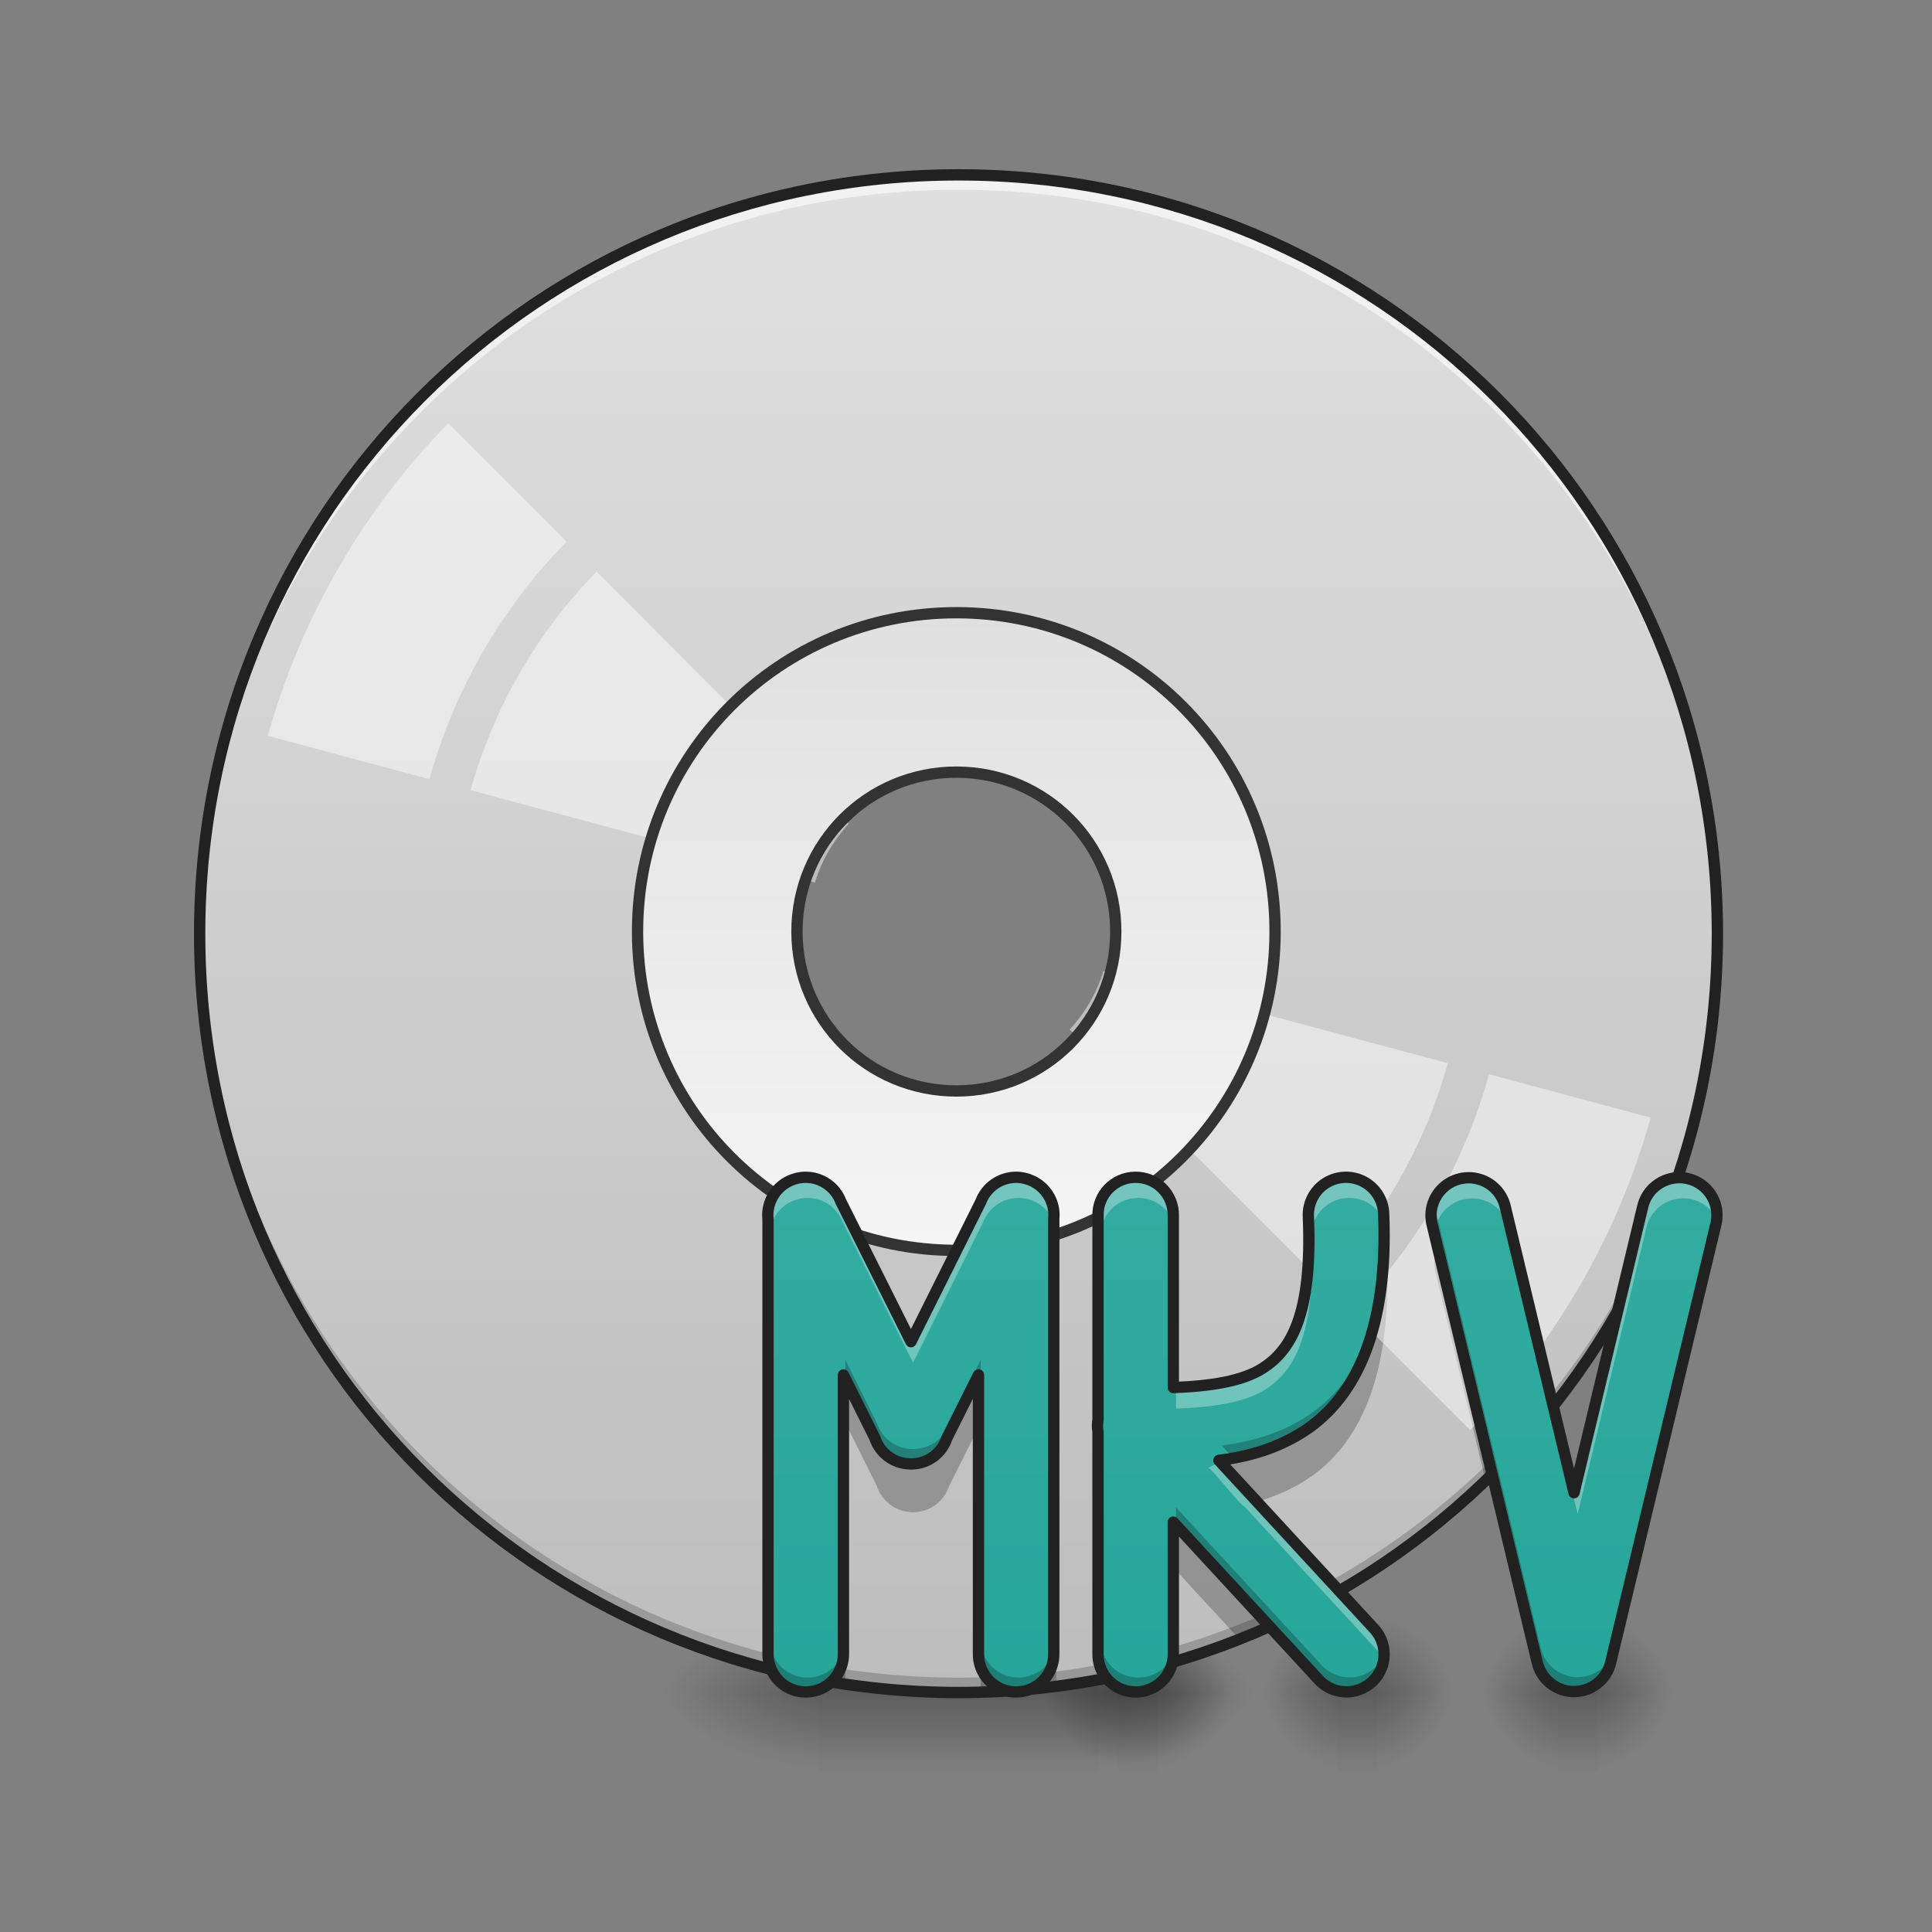 <?xml version="1.0" encoding="UTF-8"?>
<svg xmlns="http://www.w3.org/2000/svg" xmlns:xlink="http://www.w3.org/1999/xlink" width="64px" height="64px" viewBox="0 0 64 64" version="1.1">
<rect x="0" y="0" width="64" height="64" fill="#808080" stroke="none"/>
<defs>
<radialGradient id="radial0" gradientUnits="userSpaceOnUse" cx="450.909" cy="189.579" fx="450.909" fy="189.579" r="21.167" gradientTransform="matrix(0,-0.156,-0.141,-0,64.7,127.191)">
<stop offset="0" style="stop-color:rgb(0%,0%,0%);stop-opacity:0.314;"/>
<stop offset="0.222" style="stop-color:rgb(0%,0%,0%);stop-opacity:0.275;"/>
<stop offset="1" style="stop-color:rgb(0%,0%,0%);stop-opacity:0;"/>
</radialGradient>
<radialGradient id="radial1" gradientUnits="userSpaceOnUse" cx="450.909" cy="189.579" fx="450.909" fy="189.579" r="21.167" gradientTransform="matrix(-0,0.156,0.141,0,10.714,-15.055)">
<stop offset="0" style="stop-color:rgb(0%,0%,0%);stop-opacity:0.314;"/>
<stop offset="0.222" style="stop-color:rgb(0%,0%,0%);stop-opacity:0.275;"/>
<stop offset="1" style="stop-color:rgb(0%,0%,0%);stop-opacity:0;"/>
</radialGradient>
<radialGradient id="radial2" gradientUnits="userSpaceOnUse" cx="450.909" cy="189.579" fx="450.909" fy="189.579" r="21.167" gradientTransform="matrix(-0,-0.156,0.141,-0,10.714,127.191)">
<stop offset="0" style="stop-color:rgb(0%,0%,0%);stop-opacity:0.314;"/>
<stop offset="0.222" style="stop-color:rgb(0%,0%,0%);stop-opacity:0.275;"/>
<stop offset="1" style="stop-color:rgb(0%,0%,0%);stop-opacity:0;"/>
</radialGradient>
<radialGradient id="radial3" gradientUnits="userSpaceOnUse" cx="450.909" cy="189.579" fx="450.909" fy="189.579" r="21.167" gradientTransform="matrix(0,0.156,-0.141,0,64.7,-15.055)">
<stop offset="0" style="stop-color:rgb(0%,0%,0%);stop-opacity:0.314;"/>
<stop offset="0.222" style="stop-color:rgb(0%,0%,0%);stop-opacity:0.275;"/>
<stop offset="1" style="stop-color:rgb(0%,0%,0%);stop-opacity:0;"/>
</radialGradient>
<linearGradient id="linear0" gradientUnits="userSpaceOnUse" x1="255.323" y1="233.5" x2="255.323" y2="254.667" gradientTransform="matrix(0.004,0,0,0.125,36.732,26.878)">
<stop offset="0" style="stop-color:rgb(0%,0%,0%);stop-opacity:0.275;"/>
<stop offset="1" style="stop-color:rgb(0%,0%,0%);stop-opacity:0;"/>
</linearGradient>
<radialGradient id="radial4" gradientUnits="userSpaceOnUse" cx="450.909" cy="189.579" fx="450.909" fy="189.579" r="21.167" gradientTransform="matrix(0,-0.156,-0.141,-0,79.253,127.191)">
<stop offset="0" style="stop-color:rgb(0%,0%,0%);stop-opacity:0.314;"/>
<stop offset="0.222" style="stop-color:rgb(0%,0%,0%);stop-opacity:0.275;"/>
<stop offset="1" style="stop-color:rgb(0%,0%,0%);stop-opacity:0;"/>
</radialGradient>
<radialGradient id="radial5" gradientUnits="userSpaceOnUse" cx="450.909" cy="189.579" fx="450.909" fy="189.579" r="21.167" gradientTransform="matrix(-0,0.156,0.141,0,25.267,-15.055)">
<stop offset="0" style="stop-color:rgb(0%,0%,0%);stop-opacity:0.314;"/>
<stop offset="0.222" style="stop-color:rgb(0%,0%,0%);stop-opacity:0.275;"/>
<stop offset="1" style="stop-color:rgb(0%,0%,0%);stop-opacity:0;"/>
</radialGradient>
<radialGradient id="radial6" gradientUnits="userSpaceOnUse" cx="450.909" cy="189.579" fx="450.909" fy="189.579" r="21.167" gradientTransform="matrix(-0,-0.156,0.141,-0,25.267,127.191)">
<stop offset="0" style="stop-color:rgb(0%,0%,0%);stop-opacity:0.314;"/>
<stop offset="0.222" style="stop-color:rgb(0%,0%,0%);stop-opacity:0.275;"/>
<stop offset="1" style="stop-color:rgb(0%,0%,0%);stop-opacity:0;"/>
</radialGradient>
<radialGradient id="radial7" gradientUnits="userSpaceOnUse" cx="450.909" cy="189.579" fx="450.909" fy="189.579" r="21.167" gradientTransform="matrix(0,0.156,-0.141,0,79.253,-15.055)">
<stop offset="0" style="stop-color:rgb(0%,0%,0%);stop-opacity:0.314;"/>
<stop offset="0.222" style="stop-color:rgb(0%,0%,0%);stop-opacity:0.275;"/>
<stop offset="1" style="stop-color:rgb(0%,0%,0%);stop-opacity:0;"/>
</radialGradient>
<linearGradient id="linear1" gradientUnits="userSpaceOnUse" x1="255.323" y1="233.5" x2="255.323" y2="254.667" gradientTransform="matrix(0.004,0,0,0.125,51.286,26.878)">
<stop offset="0" style="stop-color:rgb(0%,0%,0%);stop-opacity:0.275;"/>
<stop offset="1" style="stop-color:rgb(0%,0%,0%);stop-opacity:0;"/>
</linearGradient>
<radialGradient id="radial8" gradientUnits="userSpaceOnUse" cx="450.909" cy="189.579" fx="450.909" fy="189.579" r="21.167" gradientTransform="matrix(0,-0.156,-0.141,-0,71.976,127.191)">
<stop offset="0" style="stop-color:rgb(0%,0%,0%);stop-opacity:0.314;"/>
<stop offset="0.222" style="stop-color:rgb(0%,0%,0%);stop-opacity:0.275;"/>
<stop offset="1" style="stop-color:rgb(0%,0%,0%);stop-opacity:0;"/>
</radialGradient>
<radialGradient id="radial9" gradientUnits="userSpaceOnUse" cx="450.909" cy="189.579" fx="450.909" fy="189.579" r="21.167" gradientTransform="matrix(-0,0.156,0.141,0,17.991,-15.055)">
<stop offset="0" style="stop-color:rgb(0%,0%,0%);stop-opacity:0.314;"/>
<stop offset="0.222" style="stop-color:rgb(0%,0%,0%);stop-opacity:0.275;"/>
<stop offset="1" style="stop-color:rgb(0%,0%,0%);stop-opacity:0;"/>
</radialGradient>
<radialGradient id="radial10" gradientUnits="userSpaceOnUse" cx="450.909" cy="189.579" fx="450.909" fy="189.579" r="21.167" gradientTransform="matrix(-0,-0.156,0.141,-0,17.991,127.191)">
<stop offset="0" style="stop-color:rgb(0%,0%,0%);stop-opacity:0.314;"/>
<stop offset="0.222" style="stop-color:rgb(0%,0%,0%);stop-opacity:0.275;"/>
<stop offset="1" style="stop-color:rgb(0%,0%,0%);stop-opacity:0;"/>
</radialGradient>
<radialGradient id="radial11" gradientUnits="userSpaceOnUse" cx="450.909" cy="189.579" fx="450.909" fy="189.579" r="21.167" gradientTransform="matrix(0,0.156,-0.141,0,71.976,-15.055)">
<stop offset="0" style="stop-color:rgb(0%,0%,0%);stop-opacity:0.314;"/>
<stop offset="0.222" style="stop-color:rgb(0%,0%,0%);stop-opacity:0.275;"/>
<stop offset="1" style="stop-color:rgb(0%,0%,0%);stop-opacity:0;"/>
</radialGradient>
<linearGradient id="linear2" gradientUnits="userSpaceOnUse" x1="255.323" y1="233.5" x2="255.323" y2="254.667" gradientTransform="matrix(0.004,0,0,0.125,44.009,26.878)">
<stop offset="0" style="stop-color:rgb(0%,0%,0%);stop-opacity:0.275;"/>
<stop offset="1" style="stop-color:rgb(0%,0%,0%);stop-opacity:0;"/>
</linearGradient>
<radialGradient id="radial12" gradientUnits="userSpaceOnUse" cx="450.909" cy="189.579" fx="450.909" fy="189.579" r="21.167" gradientTransform="matrix(0,-0.156,-0.281,-0,89.046,127.191)">
<stop offset="0" style="stop-color:rgb(0%,0%,0%);stop-opacity:0.314;"/>
<stop offset="0.222" style="stop-color:rgb(0%,0%,0%);stop-opacity:0.275;"/>
<stop offset="1" style="stop-color:rgb(0%,0%,0%);stop-opacity:0;"/>
</radialGradient>
<radialGradient id="radial13" gradientUnits="userSpaceOnUse" cx="450.909" cy="189.579" fx="450.909" fy="189.579" r="21.167" gradientTransform="matrix(-0,0.156,0.281,0,-25.54,-15.055)">
<stop offset="0" style="stop-color:rgb(0%,0%,0%);stop-opacity:0.314;"/>
<stop offset="0.222" style="stop-color:rgb(0%,0%,0%);stop-opacity:0.275;"/>
<stop offset="1" style="stop-color:rgb(0%,0%,0%);stop-opacity:0;"/>
</radialGradient>
<radialGradient id="radial14" gradientUnits="userSpaceOnUse" cx="450.909" cy="189.579" fx="450.909" fy="189.579" r="21.167" gradientTransform="matrix(-0,-0.156,0.281,-0,-25.54,127.191)">
<stop offset="0" style="stop-color:rgb(0%,0%,0%);stop-opacity:0.314;"/>
<stop offset="0.222" style="stop-color:rgb(0%,0%,0%);stop-opacity:0.275;"/>
<stop offset="1" style="stop-color:rgb(0%,0%,0%);stop-opacity:0;"/>
</radialGradient>
<radialGradient id="radial15" gradientUnits="userSpaceOnUse" cx="450.909" cy="189.579" fx="450.909" fy="189.579" r="21.167" gradientTransform="matrix(0,0.156,-0.281,0,89.046,-15.055)">
<stop offset="0" style="stop-color:rgb(0%,0%,0%);stop-opacity:0.314;"/>
<stop offset="0.222" style="stop-color:rgb(0%,0%,0%);stop-opacity:0.275;"/>
<stop offset="1" style="stop-color:rgb(0%,0%,0%);stop-opacity:0;"/>
</radialGradient>
<linearGradient id="linear3" gradientUnits="userSpaceOnUse" x1="255.323" y1="233.5" x2="255.323" y2="254.667" gradientTransform="matrix(0.027,0,0,0.125,24.931,26.878)">
<stop offset="0" style="stop-color:rgb(0%,0%,0%);stop-opacity:0.275;"/>
<stop offset="1" style="stop-color:rgb(0%,0%,0%);stop-opacity:0;"/>
</linearGradient>
<linearGradient id="linear4" gradientUnits="userSpaceOnUse" x1="254" y1="-168.667" x2="254" y2="233.5" gradientTransform="matrix(0.125,0,0,0.125,0,26.878)">
<stop offset="0" style="stop-color:rgb(87.843%,87.843%,87.843%);stop-opacity:1;"/>
<stop offset="1" style="stop-color:rgb(74.118%,74.118%,74.118%);stop-opacity:1;"/>
</linearGradient>
<linearGradient id="linear5" gradientUnits="userSpaceOnUse" x1="254" y1="117.083" x2="254" y2="-52.25" gradientTransform="matrix(3.78,0,0,3.78,0,812.598)">
<stop offset="0" style="stop-color:rgb(96.078%,96.078%,96.078%);stop-opacity:1;"/>
<stop offset="1" style="stop-color:rgb(87.843%,87.843%,87.843%);stop-opacity:1;"/>
</linearGradient>
<linearGradient id="linear6" gradientUnits="userSpaceOnUse" x1="1240" y1="1695.118" x2="1240" y2="175.118" gradientTransform="matrix(0.033,0,0,0.033,0,0)">
<stop offset="0" style="stop-color:rgb(14.902%,65.098%,60.392%);stop-opacity:1;"/>
<stop offset="1" style="stop-color:rgb(30.196%,71.373%,67.451%);stop-opacity:1;"/>
</linearGradient>
</defs>
<g id="surface1">
<path style=" stroke:none;fill-rule:nonzero;fill:url(#radial0);" d="M 38.367 56.066 L 41.016 56.066 L 41.016 53.422 L 38.367 53.422 Z M 38.367 56.066 "/>
<path style=" stroke:none;fill-rule:nonzero;fill:url(#radial1);" d="M 37.047 56.066 L 34.398 56.066 L 34.398 58.715 L 37.047 58.715 Z M 37.047 56.066 "/>
<path style=" stroke:none;fill-rule:nonzero;fill:url(#radial2);" d="M 37.047 56.066 L 34.398 56.066 L 34.398 53.422 L 37.047 53.422 Z M 37.047 56.066 "/>
<path style=" stroke:none;fill-rule:nonzero;fill:url(#radial3);" d="M 38.367 56.066 L 41.016 56.066 L 41.016 58.715 L 38.367 58.715 Z M 38.367 56.066 "/>
<path style=" stroke:none;fill-rule:nonzero;fill:url(#linear0);" d="M 37.047 55.406 L 38.367 55.406 L 38.367 58.715 L 37.047 58.715 Z M 37.047 55.406 "/>
<path style=" stroke:none;fill-rule:nonzero;fill:url(#radial4);" d="M 52.922 56.066 L 55.566 56.066 L 55.566 53.422 L 52.922 53.422 Z M 52.922 56.066 "/>
<path style=" stroke:none;fill-rule:nonzero;fill:url(#radial5);" d="M 51.598 56.066 L 48.953 56.066 L 48.953 58.715 L 51.598 58.715 Z M 51.598 56.066 "/>
<path style=" stroke:none;fill-rule:nonzero;fill:url(#radial6);" d="M 51.598 56.066 L 48.953 56.066 L 48.953 53.422 L 51.598 53.422 Z M 51.598 56.066 "/>
<path style=" stroke:none;fill-rule:nonzero;fill:url(#radial7);" d="M 52.922 56.066 L 55.566 56.066 L 55.566 58.715 L 52.922 58.715 Z M 52.922 56.066 "/>
<path style=" stroke:none;fill-rule:nonzero;fill:url(#linear1);" d="M 51.598 55.406 L 52.922 55.406 L 52.922 58.715 L 51.598 58.715 Z M 51.598 55.406 "/>
<path style=" stroke:none;fill-rule:nonzero;fill:url(#radial8);" d="M 45.645 56.066 L 48.293 56.066 L 48.293 53.422 L 45.645 53.422 Z M 45.645 56.066 "/>
<path style=" stroke:none;fill-rule:nonzero;fill:url(#radial9);" d="M 44.32 56.066 L 41.676 56.066 L 41.676 58.715 L 44.32 58.715 Z M 44.32 56.066 "/>
<path style=" stroke:none;fill-rule:nonzero;fill:url(#radial10);" d="M 44.32 56.066 L 41.676 56.066 L 41.676 53.422 L 44.32 53.422 Z M 44.32 56.066 "/>
<path style=" stroke:none;fill-rule:nonzero;fill:url(#radial11);" d="M 45.645 56.066 L 48.293 56.066 L 48.293 58.715 L 45.645 58.715 Z M 45.645 56.066 "/>
<path style=" stroke:none;fill-rule:nonzero;fill:url(#linear2);" d="M 44.32 55.406 L 45.645 55.406 L 45.645 58.715 L 44.32 58.715 Z M 44.32 55.406 "/>
<path style=" stroke:none;fill-rule:nonzero;fill:url(#radial12);" d="M 36.383 56.066 L 41.676 56.066 L 41.676 53.422 L 36.383 53.422 Z M 36.383 56.066 "/>
<path style=" stroke:none;fill-rule:nonzero;fill:url(#radial13);" d="M 27.121 56.066 L 21.832 56.066 L 21.832 58.715 L 27.121 58.715 Z M 27.121 56.066 "/>
<path style=" stroke:none;fill-rule:nonzero;fill:url(#radial14);" d="M 27.121 56.066 L 21.832 56.066 L 21.832 53.422 L 27.121 53.422 Z M 27.121 56.066 "/>
<path style=" stroke:none;fill-rule:nonzero;fill:url(#radial15);" d="M 36.383 56.066 L 41.676 56.066 L 41.676 58.715 L 36.383 58.715 Z M 36.383 56.066 "/>
<path style=" stroke:none;fill-rule:nonzero;fill:url(#linear3);" d="M 27.121 55.406 L 36.383 55.406 L 36.383 58.715 L 27.121 58.715 Z M 27.121 55.406 "/>
<path style=" stroke:none;fill-rule:nonzero;fill:url(#linear4);" d="M 31.754 5.793 C 17.828 5.793 6.613 17.004 6.613 30.93 C 6.613 44.855 17.828 56.066 31.754 56.066 C 45.68 56.066 56.891 44.855 56.891 30.93 C 56.891 17.004 45.68 5.793 31.754 5.793 Z M 31.754 25.637 C 34.684 25.637 37.047 28 37.047 30.93 C 37.047 33.863 34.684 36.223 31.754 36.223 C 28.82 36.223 26.461 33.863 26.461 30.93 C 26.461 28 28.82 25.637 31.754 25.637 Z M 31.754 25.637 "/>
<path style=" stroke:none;fill-rule:nonzero;fill:rgb(0%,0%,0%);fill-opacity:0.235;" d="M 44.746 40.574 C 44.395 40.559 44.051 40.691 43.801 40.945 C 43.555 41.195 43.422 41.539 43.441 41.895 C 43.578 45.16 42.852 46.312 41.938 46.906 C 41.246 47.352 40.188 47.508 38.957 47.555 L 38.957 41.84 C 38.961 41.504 38.828 41.18 38.59 40.941 C 38.352 40.699 38.027 40.57 37.688 40.574 C 36.996 40.586 36.445 41.152 36.457 41.84 L 36.457 48.625 C 36.434 48.758 36.434 48.895 36.457 49.027 L 36.457 55.633 C 37.305 55.473 38.141 55.27 38.957 55.027 L 38.957 52.023 L 41.059 54.301 C 41.879 53.977 42.676 53.609 43.449 53.203 L 40.469 49.973 C 41.434 49.852 42.402 49.586 43.297 49.004 C 45.074 47.852 46.094 45.508 45.941 41.789 C 45.926 41.133 45.402 40.602 44.746 40.574 Z M 26.734 40.574 C 26.703 40.574 26.676 40.578 26.648 40.578 C 26.645 40.578 26.645 40.578 26.645 40.578 C 26.613 40.582 26.578 40.586 26.547 40.594 C 26.531 40.594 26.52 40.598 26.508 40.598 C 26.488 40.602 26.465 40.609 26.445 40.613 C 26.422 40.621 26.398 40.625 26.375 40.633 C 26.367 40.637 26.355 40.641 26.348 40.641 C 25.789 40.828 25.438 41.379 25.5 41.965 L 25.5 55.289 C 26.32 55.5 27.152 55.668 28.004 55.793 L 28.004 47.137 L 29.047 49.23 C 29.215 49.734 29.68 50.078 30.207 50.094 C 30.23 50.094 30.254 50.094 30.273 50.094 C 30.285 50.09 30.297 50.09 30.312 50.09 C 30.828 50.066 31.277 49.727 31.438 49.234 L 32.488 47.137 L 32.488 56.059 C 33.332 56.031 34.168 55.969 34.988 55.863 L 34.988 41.953 C 35.039 41.445 34.777 40.961 34.328 40.723 C 34.324 40.723 34.32 40.719 34.316 40.715 C 34.289 40.703 34.262 40.691 34.238 40.68 C 34.223 40.672 34.203 40.664 34.188 40.66 C 34.172 40.652 34.156 40.648 34.141 40.641 C 34.113 40.633 34.086 40.625 34.059 40.617 C 34.051 40.617 34.047 40.613 34.039 40.613 C 33.934 40.586 33.828 40.574 33.719 40.574 C 33.203 40.582 32.742 40.906 32.562 41.395 L 30.246 46.031 L 27.922 41.387 C 27.734 40.891 27.262 40.566 26.734 40.574 Z M 48.82 40.59 C 48.426 40.574 48.047 40.742 47.793 41.047 C 47.543 41.355 47.453 41.762 47.551 42.145 L 49.211 49.051 C 49.934 48.352 50.613 47.613 51.25 46.836 L 49.98 41.562 C 49.855 41.016 49.383 40.617 48.82 40.59 Z M 54.781 41.055 C 54.664 41.203 54.582 41.375 54.539 41.562 L 54.523 41.629 C 54.609 41.441 54.699 41.25 54.781 41.055 Z M 54.781 41.055 "/>
<path style=" stroke:none;fill-rule:nonzero;fill:rgb(0%,0%,0%);fill-opacity:0.196;" d="M 31.754 56.066 C 17.828 56.066 6.613 44.855 6.613 30.93 C 6.613 30.848 6.617 30.766 6.617 30.684 C 6.746 44.496 17.91 55.574 31.754 55.574 C 45.598 55.574 56.758 44.496 56.891 30.684 C 56.891 30.766 56.891 30.848 56.891 30.93 C 56.891 44.855 45.68 56.066 31.754 56.066 Z M 31.754 56.066 "/>
<path style=" stroke:none;fill-rule:nonzero;fill:rgb(100%,100%,100%);fill-opacity:0.588;" d="M 31.754 5.793 C 17.828 5.793 6.613 17.004 6.613 30.93 C 6.613 31.012 6.617 31.094 6.617 31.176 C 6.746 17.363 17.91 6.285 31.754 6.285 C 45.598 6.285 56.758 17.363 56.891 31.176 C 56.891 31.094 56.891 31.012 56.891 30.93 C 56.891 17.004 45.68 5.793 31.754 5.793 Z M 31.754 5.793 "/>
<path style=" stroke:none;fill-rule:nonzero;fill:rgb(12.941%,12.941%,12.941%);fill-opacity:1;" d="M 31.754 5.605 C 17.727 5.605 6.426 16.902 6.426 30.93 C 6.426 44.957 17.727 56.254 31.754 56.254 C 45.781 56.254 57.078 44.957 57.078 30.93 C 57.078 16.902 45.781 5.605 31.754 5.605 Z M 31.754 5.98 C 45.578 5.98 56.703 17.105 56.703 30.93 C 56.703 44.754 45.578 55.879 31.754 55.879 C 17.926 55.879 6.801 44.754 6.801 30.93 C 6.801 17.105 17.926 5.98 31.754 5.98 Z M 31.754 5.98 "/>
<path style=" stroke:none;fill-rule:nonzero;fill:rgb(100%,100%,100%);fill-opacity:0.471;" d="M 14.848 14.023 C 13.438 15.465 12.215 17.078 11.207 18.824 C 10.199 20.57 9.414 22.434 8.871 24.375 L 14.227 25.812 C 15.047 22.848 16.613 20.137 18.77 17.941 Z M 19.762 18.938 C 17.781 20.961 16.348 23.449 15.59 26.176 L 26.996 29.234 C 27.219 28.512 27.602 27.848 28.113 27.293 Z M 36.555 32.164 C 36.445 32.523 36.293 32.871 36.102 33.199 C 35.914 33.523 35.691 33.828 35.434 34.105 L 43.793 42.465 C 45.773 40.441 47.207 37.949 47.961 35.219 Z M 49.328 35.586 C 48.504 38.551 46.941 41.262 44.785 43.461 L 48.703 47.375 C 50.113 45.934 51.336 44.32 52.344 42.574 C 53.355 40.828 54.137 38.965 54.68 37.023 Z M 49.328 35.586 "/>
<path style="fill-rule:nonzero;fill:url(#linear5);stroke-width:11.339;stroke-linecap:round;stroke-linejoin:miter;stroke:rgb(20%,20%,20%);stroke-opacity:1;stroke-miterlimit:4;" d="M 960.026 615.059 C 782.76 615.059 639.978 757.841 639.978 935.108 C 639.978 1112.374 782.76 1255.156 960.026 1255.156 C 1137.293 1255.156 1279.957 1112.374 1279.957 935.108 C 1279.957 757.841 1137.293 615.059 960.026 615.059 Z M 960.026 775.084 C 1048.601 775.084 1120.051 846.533 1120.051 935.108 C 1120.051 1023.8 1048.601 1095.132 960.026 1095.132 C 871.334 1095.132 800.002 1023.8 800.002 935.108 C 800.002 846.533 871.334 775.084 960.026 775.084 Z M 960.026 775.084 " transform="matrix(0.033,0,0,0.033,0,0)"/>
<path style=" stroke:none;fill-rule:nonzero;fill:url(#linear6);" d="M 26.734 39.09 C 26.703 39.09 26.676 39.09 26.648 39.094 C 26.645 39.094 26.645 39.094 26.645 39.094 C 26.613 39.098 26.578 39.102 26.547 39.105 C 26.531 39.109 26.52 39.109 26.508 39.113 C 26.488 39.117 26.465 39.121 26.445 39.129 C 26.422 39.133 26.398 39.141 26.375 39.148 C 26.367 39.148 26.355 39.152 26.348 39.156 C 25.789 39.344 25.438 39.895 25.5 40.48 L 25.5 54.91 C 25.496 55.359 25.734 55.777 26.121 56.008 C 26.512 56.234 26.992 56.234 27.383 56.008 C 27.77 55.777 28.008 55.359 28.004 54.91 L 28.004 45.652 L 29.047 47.746 C 29.215 48.25 29.68 48.594 30.207 48.605 C 30.23 48.605 30.254 48.605 30.273 48.605 C 30.285 48.605 30.297 48.605 30.312 48.605 C 30.828 48.582 31.277 48.242 31.438 47.75 L 32.488 45.652 L 32.488 54.91 C 32.48 55.359 32.719 55.781 33.109 56.008 C 33.496 56.234 33.977 56.234 34.367 56.008 C 34.758 55.781 34.992 55.359 34.988 54.91 L 34.988 40.469 C 35.039 39.961 34.777 39.477 34.328 39.238 C 34.324 39.234 34.32 39.234 34.316 39.23 C 34.289 39.219 34.262 39.203 34.238 39.195 C 34.223 39.188 34.203 39.18 34.188 39.172 C 34.172 39.168 34.156 39.164 34.141 39.156 C 34.113 39.148 34.086 39.141 34.059 39.133 C 34.051 39.129 34.047 39.129 34.039 39.129 C 33.934 39.102 33.828 39.086 33.719 39.09 C 33.203 39.098 32.742 39.422 32.562 39.906 L 30.246 44.547 L 27.922 39.898 C 27.734 39.406 27.262 39.082 26.734 39.09 Z M 37.688 39.09 C 36.996 39.098 36.445 39.668 36.457 40.355 L 36.457 47.137 C 36.434 47.273 36.434 47.41 36.457 47.543 L 36.457 54.91 C 36.449 55.359 36.688 55.781 37.078 56.008 C 37.465 56.234 37.949 56.234 38.336 56.008 C 38.727 55.781 38.961 55.359 38.957 54.91 L 38.957 50.539 L 43.773 55.758 C 44.074 56.094 44.535 56.242 44.973 56.145 C 45.414 56.047 45.77 55.723 45.902 55.289 C 46.031 54.859 45.922 54.391 45.609 54.062 L 40.469 48.488 C 41.434 48.367 42.402 48.098 43.297 47.52 C 45.074 46.363 46.094 44.023 45.941 40.305 C 45.93 39.855 45.676 39.445 45.277 39.234 C 44.879 39.023 44.398 39.043 44.016 39.285 C 43.637 39.527 43.418 39.957 43.441 40.406 C 43.578 43.676 42.852 44.828 41.938 45.422 C 41.246 45.867 40.188 46.023 38.957 46.07 L 38.957 40.355 C 38.961 40.02 38.828 39.691 38.59 39.453 C 38.352 39.215 38.027 39.082 37.688 39.09 Z M 55.785 39.102 C 55.191 39.09 54.668 39.496 54.539 40.078 L 52.262 49.562 L 49.98 40.078 C 49.883 39.637 49.555 39.285 49.121 39.156 C 48.691 39.027 48.223 39.141 47.898 39.449 C 47.574 39.762 47.441 40.223 47.551 40.66 L 51.043 55.207 C 51.18 55.77 51.684 56.164 52.262 56.164 C 52.84 56.164 53.34 55.77 53.477 55.207 L 56.969 40.66 C 57.062 40.289 56.984 39.898 56.754 39.594 C 56.523 39.289 56.164 39.109 55.785 39.102 Z M 55.785 39.102 "/>
<path style=" stroke:none;fill-rule:nonzero;fill:rgb(100%,100%,100%);fill-opacity:0.314;" d="M 44.746 39.09 C 44.008 39.055 43.402 39.668 43.441 40.406 C 43.449 40.527 43.453 40.645 43.453 40.758 C 43.543 40.121 44.105 39.652 44.746 39.684 C 45.402 39.711 45.926 40.242 45.941 40.898 C 45.945 41.039 45.949 41.176 45.953 41.312 C 45.961 40.988 45.957 40.652 45.941 40.305 C 45.926 39.648 45.402 39.117 44.746 39.09 Z M 26.734 39.09 C 26.703 39.09 26.676 39.09 26.648 39.094 L 26.645 39.094 C 26.613 39.098 26.578 39.102 26.547 39.105 C 26.531 39.109 26.52 39.109 26.508 39.113 C 26.488 39.117 26.465 39.121 26.445 39.129 C 26.422 39.133 26.398 39.141 26.375 39.148 C 26.367 39.148 26.355 39.152 26.348 39.156 C 25.789 39.344 25.438 39.895 25.5 40.48 L 25.5 40.812 C 25.551 40.324 25.879 39.906 26.348 39.75 C 26.355 39.746 26.367 39.746 26.375 39.742 C 26.398 39.734 26.422 39.727 26.445 39.723 C 26.465 39.715 26.488 39.711 26.508 39.707 C 26.52 39.707 26.531 39.703 26.547 39.703 C 26.578 39.695 26.613 39.691 26.645 39.688 L 26.648 39.688 C 26.676 39.684 26.703 39.684 26.734 39.684 C 27.262 39.676 27.734 40 27.922 40.496 L 30.246 45.141 L 32.562 40.5 C 32.742 40.016 33.203 39.691 33.719 39.684 C 33.828 39.684 33.934 39.695 34.039 39.723 C 34.047 39.723 34.051 39.723 34.059 39.727 C 34.086 39.734 34.113 39.742 34.141 39.75 C 34.156 39.758 34.172 39.762 34.188 39.77 C 34.203 39.773 34.223 39.781 34.238 39.789 C 34.262 39.801 34.289 39.812 34.316 39.824 C 34.32 39.828 34.324 39.828 34.328 39.832 C 34.699 40.027 34.945 40.398 34.988 40.812 L 34.988 40.469 C 35.039 39.961 34.777 39.477 34.328 39.238 C 34.324 39.234 34.32 39.234 34.316 39.23 C 34.289 39.219 34.262 39.207 34.238 39.195 C 34.223 39.188 34.203 39.18 34.188 39.176 C 34.172 39.168 34.156 39.164 34.141 39.156 C 34.113 39.148 34.086 39.141 34.059 39.133 C 34.051 39.129 34.047 39.129 34.039 39.129 C 33.934 39.102 33.828 39.086 33.719 39.09 C 33.203 39.098 32.742 39.422 32.562 39.906 L 30.246 44.547 L 27.922 39.898 C 27.734 39.406 27.262 39.082 26.734 39.09 Z M 37.688 39.09 C 36.996 39.098 36.445 39.668 36.457 40.355 L 36.457 40.949 C 36.445 40.262 36.996 39.691 37.688 39.684 C 38.395 39.672 38.969 40.246 38.957 40.949 L 38.957 40.355 C 38.969 39.652 38.395 39.078 37.688 39.09 Z M 55.785 39.102 C 55.191 39.09 54.668 39.496 54.539 40.078 L 52.262 49.562 L 49.98 40.078 C 49.832 39.395 49.152 38.969 48.473 39.129 C 47.793 39.289 47.379 39.977 47.551 40.652 C 47.688 40.09 48.191 39.695 48.773 39.699 C 49.352 39.703 49.852 40.105 49.98 40.672 L 52.262 50.156 L 54.539 40.672 C 54.668 40.09 55.191 39.684 55.785 39.695 C 56.352 39.707 56.836 40.098 56.973 40.648 C 57.164 39.871 56.582 39.117 55.785 39.102 Z M 43.453 41.609 C 43.379 43.973 42.73 44.906 41.938 45.422 C 41.246 45.867 40.188 46.023 38.957 46.07 L 38.957 46.664 C 40.188 46.617 41.246 46.461 41.938 46.016 C 42.73 45.5 43.379 44.566 43.453 42.203 C 43.453 42.266 43.453 42.328 43.457 42.391 C 43.461 42.145 43.461 41.887 43.453 41.609 Z M 36.457 47.137 C 36.434 47.273 36.434 47.41 36.457 47.543 Z M 41.215 49.301 C 40.965 49.352 40.602 48.43 40.352 48.461 L 40.023 48.625 C 40.113 48.609 41.125 49.914 41.215 49.895 L 45.609 54.656 C 45.762 54.812 45.867 55.008 45.918 55.219 C 46.02 54.805 45.902 54.371 45.609 54.062 Z M 41.215 49.301 "/>
<path style=" stroke:none;fill-rule:nonzero;fill:rgb(0%,0%,0%);fill-opacity:0.235;" d="M 56.973 40.047 C 56.969 40.051 56.969 40.055 56.969 40.055 L 53.477 54.602 C 53.34 55.164 52.84 55.559 52.262 55.559 C 51.684 55.559 51.18 55.164 51.043 54.602 L 47.551 40.055 C 47.5 40.254 47.5 40.461 47.551 40.66 L 51.043 55.207 C 51.18 55.77 51.684 56.164 52.262 56.164 C 52.84 56.164 53.34 55.77 53.477 55.207 L 56.969 40.66 C 57.02 40.461 57.02 40.25 56.973 40.047 Z M 43.453 40.164 C 43.441 40.246 43.438 40.328 43.441 40.406 C 43.449 40.562 43.453 40.707 43.457 40.852 C 43.461 40.633 43.461 40.406 43.453 40.164 Z M 34.988 40.219 L 34.988 40.469 C 34.996 40.383 34.996 40.301 34.988 40.219 Z M 25.5 40.219 C 25.492 40.305 25.492 40.395 25.5 40.48 Z M 45.953 40.723 C 45.895 43.852 44.906 45.871 43.297 46.914 C 42.402 47.496 41.434 47.762 40.469 47.883 L 40.957 48.414 C 41.758 48.266 42.551 48 43.297 47.52 C 45.008 46.41 46.016 44.199 45.953 40.723 Z M 32.488 45.047 L 31.438 47.145 C 31.277 47.637 30.828 47.977 30.312 48 C 30.297 48 30.285 48 30.273 48 C 30.254 48.004 30.23 48.004 30.207 48 C 29.68 47.988 29.215 47.645 29.047 47.141 L 28.004 45.047 L 28.004 45.652 L 29.047 47.746 C 29.215 48.25 29.68 48.594 30.207 48.605 C 30.23 48.605 30.254 48.605 30.273 48.605 C 30.285 48.605 30.297 48.605 30.312 48.605 C 30.828 48.582 31.277 48.242 31.438 47.75 L 32.488 45.652 Z M 36.457 47.137 C 36.434 47.273 36.434 47.41 36.457 47.543 Z M 38.957 49.934 L 38.957 50.539 L 43.773 55.758 C 44.156 56.184 44.781 56.293 45.289 56.027 C 45.797 55.758 46.055 55.18 45.918 54.621 C 45.805 55.07 45.453 55.418 45.004 55.531 C 44.555 55.641 44.082 55.496 43.773 55.152 Z M 25.5 54.305 L 25.5 54.91 C 25.496 55.359 25.734 55.777 26.121 56.008 C 26.512 56.234 26.992 56.234 27.383 56.008 C 27.77 55.777 28.008 55.359 28.004 54.91 L 28.004 54.305 C 28.008 54.754 27.77 55.176 27.383 55.402 C 26.992 55.629 26.512 55.629 26.121 55.402 C 25.734 55.176 25.496 54.754 25.5 54.305 Z M 32.488 54.305 L 32.488 54.91 C 32.48 55.359 32.719 55.777 33.109 56.008 C 33.496 56.234 33.977 56.234 34.367 56.008 C 34.758 55.777 34.992 55.359 34.988 54.91 L 34.988 54.305 C 34.992 54.754 34.758 55.176 34.367 55.402 C 33.977 55.629 33.496 55.629 33.109 55.402 C 32.719 55.176 32.48 54.754 32.488 54.305 Z M 36.457 54.305 L 36.457 54.91 C 36.449 55.359 36.688 55.781 37.078 56.008 C 37.465 56.234 37.949 56.234 38.336 56.008 C 38.727 55.781 38.961 55.359 38.957 54.91 L 38.957 54.305 C 38.961 54.754 38.727 55.176 38.336 55.402 C 37.949 55.629 37.465 55.629 37.078 55.402 C 36.688 55.176 36.449 54.754 36.457 54.305 Z M 36.457 54.305 "/>
<path style="fill:none;stroke-width:11.339;stroke-linecap:round;stroke-linejoin:round;stroke:rgb(12.941%,12.941%,12.941%);stroke-opacity:1;stroke-miterlimit:4;" d="M 808.269 1181.816 C 807.324 1181.816 806.498 1181.816 805.671 1181.934 C 805.553 1181.934 805.553 1181.934 805.553 1181.934 C 804.608 1182.053 803.545 1182.171 802.601 1182.407 C 802.128 1182.407 801.774 1182.525 801.42 1182.525 C 800.829 1182.643 800.12 1182.761 799.53 1182.997 C 798.821 1183.115 798.113 1183.352 797.404 1183.588 C 797.168 1183.706 796.814 1183.706 796.577 1183.824 C 779.689 1189.493 769.06 1206.145 770.95 1223.86 L 770.95 1660.117 C 770.832 1673.699 778.036 1686.453 789.728 1693.303 C 801.538 1700.153 816.064 1700.153 827.874 1693.303 C 839.566 1686.453 846.77 1673.699 846.651 1660.117 L 846.651 1380.223 L 878.184 1443.524 C 883.262 1458.758 897.316 1469.151 913.259 1469.505 C 913.968 1469.505 914.676 1469.505 915.267 1469.505 C 915.621 1469.505 915.976 1469.505 916.448 1469.505 C 932.037 1468.797 945.618 1458.522 950.46 1443.642 L 982.229 1380.223 L 982.229 1660.117 C 981.993 1673.699 989.197 1686.453 1001.007 1693.303 C 1012.699 1700.153 1027.225 1700.153 1039.035 1693.303 C 1050.845 1686.453 1057.93 1673.699 1057.812 1660.117 L 1057.812 1223.505 C 1059.348 1208.152 1051.435 1193.508 1037.854 1186.304 C 1037.736 1186.186 1037.617 1186.186 1037.499 1186.068 C 1036.673 1185.714 1035.846 1185.359 1035.137 1185.005 C 1034.665 1184.769 1034.074 1184.533 1033.602 1184.415 C 1033.13 1184.178 1032.657 1184.06 1032.185 1183.824 C 1031.358 1183.588 1030.532 1183.352 1029.705 1183.115 C 1029.469 1182.997 1029.351 1182.997 1029.114 1182.997 C 1025.926 1182.171 1022.737 1181.698 1019.43 1181.816 C 1003.841 1182.053 989.905 1191.855 984.473 1206.499 L 914.44 1346.801 L 844.171 1206.381 C 838.503 1191.382 824.213 1181.58 808.269 1181.816 Z M 1139.419 1181.816 C 1118.515 1182.053 1101.863 1199.295 1102.218 1220.08 L 1102.218 1425.1 C 1101.509 1429.234 1101.509 1433.367 1102.218 1437.383 L 1102.218 1660.117 C 1101.981 1673.699 1109.185 1686.453 1120.995 1693.303 C 1132.687 1700.153 1147.331 1700.153 1159.023 1693.303 C 1170.833 1686.453 1177.919 1673.699 1177.801 1660.117 L 1177.801 1527.964 L 1323.417 1685.745 C 1332.511 1695.901 1346.446 1700.389 1359.673 1697.436 C 1373.019 1694.484 1383.766 1684.682 1387.781 1671.573 C 1391.678 1658.582 1388.371 1644.41 1378.923 1634.49 L 1223.505 1465.962 C 1252.676 1462.301 1281.964 1454.153 1309.009 1436.674 C 1362.744 1401.717 1393.568 1330.975 1388.962 1218.545 C 1388.608 1204.964 1380.931 1192.563 1368.885 1186.186 C 1356.839 1179.809 1342.313 1180.399 1330.739 1187.721 C 1319.283 1195.043 1312.67 1208.034 1313.379 1221.616 C 1317.512 1320.465 1295.546 1355.304 1267.91 1373.255 C 1247.007 1386.718 1215.002 1391.442 1177.801 1392.859 L 1177.801 1220.08 C 1177.919 1209.924 1173.904 1200.004 1166.7 1192.8 C 1159.496 1185.596 1149.693 1181.58 1139.419 1181.816 Z M 1686.571 1182.171 C 1668.62 1181.816 1652.795 1194.099 1648.898 1211.695 L 1580.046 1498.44 L 1511.076 1211.695 C 1508.124 1198.35 1498.203 1187.721 1485.094 1183.824 C 1472.104 1179.927 1457.932 1183.352 1448.129 1192.8 C 1438.327 1202.129 1434.312 1216.065 1437.619 1229.292 L 1543.199 1669.093 C 1547.333 1686.099 1562.567 1698.027 1580.046 1698.027 C 1597.525 1698.027 1612.641 1686.099 1616.775 1669.093 L 1722.355 1229.292 C 1725.19 1218.073 1722.828 1206.263 1715.86 1197.051 C 1708.892 1187.839 1698.027 1182.407 1686.571 1182.171 Z M 1686.571 1182.171 " transform="matrix(0.033,0,0,0.033,0,-0)"/>
</g>
</svg>
